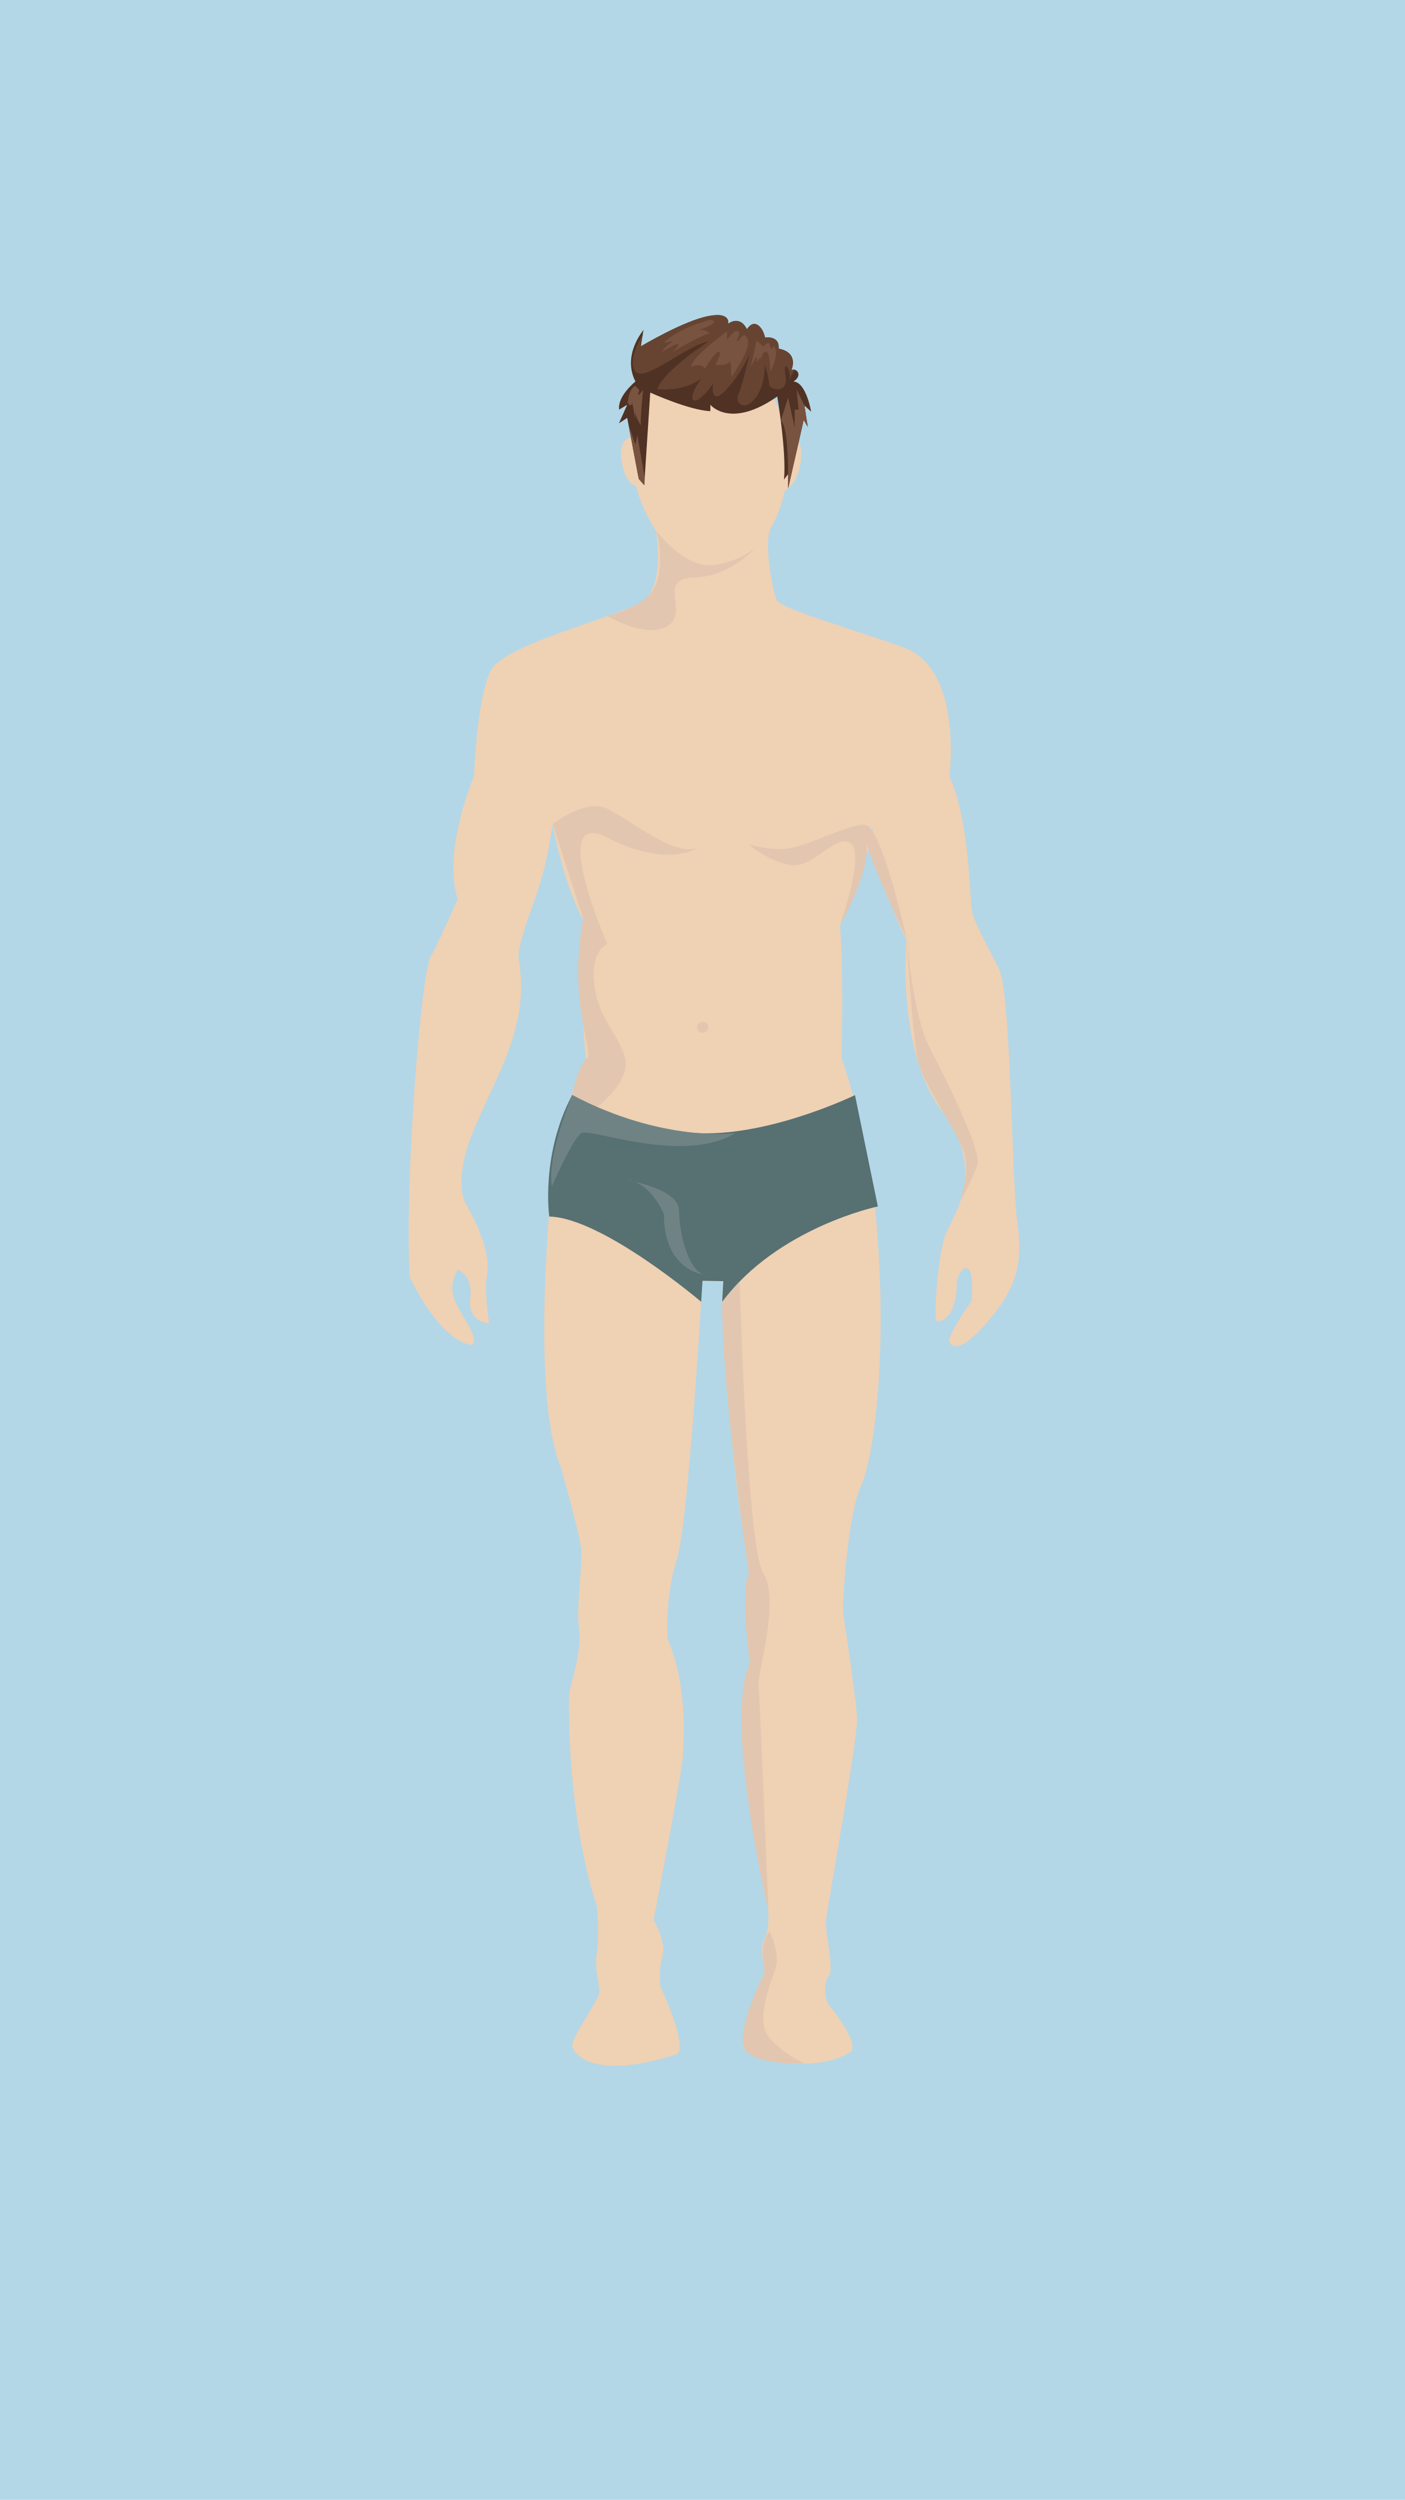 <?xml version="1.0" encoding="utf-8"?>
<!-- Generator: Adobe Illustrator 22.1.0, SVG Export Plug-In . SVG Version: 6.00 Build 0)  -->
<svg version="1.1" id="Layer_1" xmlns="http://www.w3.org/2000/svg" xmlns:xlink="http://www.w3.org/1999/xlink" x="0px" y="0px"
	 viewBox="0 0 750 1334" style="enable-background:new 0 0 750 1334;" xml:space="preserve">
<style type="text/css">
	.st0{fill:#B3D7E7;}
	.st1{fill:#EFD1B4;}
	.st2{fill:#E2C6AF;}
	.st3{fill:#577072;}
	.st4{fill:#6F8384;}
	.st5{fill:#4F3224;}
	.st6{fill:#674431;}
	.st7{fill:#795441;}
	.st8{fill:#785340;}
</style>
<g>
	<g id="Layer_2_1_">
		<g id="bg2">
			<g id="Boy_Body">
				<rect class="st0" width="750" height="1334"/>
				<g id="Boy">
					<g id="Boy-2">
						<g id="boy_body-2">
							<path class="st1" d="M543,651.9c-2.9-21.3-3.4-121.4-9.5-134.2c-6.1-12.8-13.8-25.4-14.8-32.5s-1.5-49-11.9-70.8
								c0,0,7.5-57.5-24.5-68.9s-66.1-20.9-67.8-25.4s-6.7-27.7-3.5-37.3l0,0c3.7-6.5,6.3-13.5,7.9-20.8c7-4.3,9.2-13.8,8.7-22
								s-8.7-6.6-8.7-6.6c-3.2-34.4-26.6-38.7-44.5-36.7c-39.4,4.5-33.1,38.9-33.1,38.9c-8.7-6.7-10,5.5-10,5.5
								c1.1,17.4,8.2,18.3,8.2,18.3c2.2,8.5,5.9,16.6,10.7,24c0.1,0.5,4.9,29.2-7.1,37.4s-73.1,22.5-80.9,36.7
								c-7.7,14.2-9.2,56.8-9.2,56.8s-17,39.4-8.7,65.5c0,0-11.8,26.9-14,29.8c-5.8,7.3-14.5,126.4-11.6,171.8
								c0,0,14.5,32.1,32,36.2c0,0,5.8,1.1-0.7-10.5c-6.5-11.7-12.1-17-5.8-29.5c0,0,8.4,2.3,6.8,15.3s10.1,13.3,10.1,13.3
								s-2.4-16-1.5-23.1c1-7.1,2.9-15.9-10.7-40.3c0,0-8.2-11.3,4.6-41.3s29.8-55.7,23.2-90.7c0,0-0.7-5,7.9-28.4
								c5.1-13.7,8.5-27.9,10.3-42.4c0,0,6.5,33.2,16.2,50.4c0,0-1.2,59.3,1.9,74.9c0,0-21.3,47.2-18.6,68c0,0-11.4,109.5,4.8,149.1
								c0,0,9.7,34.1,10.9,43.1s-2.7,31.2-1,43.8s-4.9,30-5.3,35s-1,64.4,14.8,112.9c0,0,1.5,15.8,0,25.2s1.9,17,1.2,21.3
								c-0.7,4.3-15,24-14.3,28.2s11.1,18.6,55.5,4.4c0,0,7.8-0.2-8.5-36.4c0,0-1-9.2,1.2-16.3c2.2-7.1-4.8-19-4.8-19
								s15.5-80.2,15.7-88.2s2.9-35.3-8.2-61.8c0,0-1.7-21.3,4.9-42.4c6.5-21.1,13.6-148.4,13.6-148.4L386,684
								c0,0,2.4,100.8,13.7,148c11.3,47.2-2.5,56.3-3,71.7c-0.5,15.3-4.1,27,12.8,109.3c0,0,2.2,14.7-1.2,21.1
								c-3.4,6.4,0,14.9-0.2,18.6s-14,34-10.9,40.5s40,13.7,57.3,1.4c0,0,4.7-4.1-12.8-25.7c0,0-3.1-9.6,0.5-14s-2.2-23.4-1.2-30.9
								c1-7.6,16.7-95.3,16.5-106.5s-7.3-54-7.5-58.6s2.4-50.2,9.7-66.2c7.3-16,15.5-79,6.3-158.5c0,0-6-38.7-16.7-69.4
								c0,0,1-55-1-70.8c0,0,18.4-42.4,17.2-53.4c0,0,6.3,39.2,18.4,60.9c0,0-5.6,58.9,18.9,91.4s6.1,55.2,1.9,66s-6.3,45.1-4.8,46
								s10.9-0.7,10.9-21.3c0,0,1.9-7.8,5.6-6.7s2.2,17.4,2.2,17.4s-13.3,18.8-11.9,21.8s6.3,6.2,21.5-11.9S546,673.2,543,651.9z"/>
							<path class="st2" d="M350.4,283.3c0,0,15.1,20.4,30.8,18.2s22.8-10.1,22.8-10.1s-13.4,16.3-33.5,16.8s-2.6,18.3-13.9,25.7
								s-32.4-5.2-32.4-5.2s14.4-3.4,21.8-10.6C353.8,310.7,353.4,294.2,350.4,283.3z"/>
							<path class="st2" d="M295.1,439.8c0,0,17.3-13.8,29.1-8.2s35.6,25.7,47.9,20.9c0,0-15.6,11-47.9-5.5
								c-32.2-16.5,0,56.8,0,56.8s-9,3-7,21.4c2,18.3,12.8,26.3,16.4,39.1S318.4,591,318.4,591l-13-6.6c0,0,3.3-16.6,7.8-19.3
								s-10.4-29.8-1.9-74.9L295.1,439.8z"/>
							<ellipse class="st2" cx="375.1" cy="548.2" rx="3" ry="2.9"/>
							<path class="st2" d="M399.8,450.6c6.3,1.9,12.8,2.7,19.4,2.4c10.3-0.6,33.6-13.4,42.6-12.8s22.2,61,22.2,61
								s-21.5-45.1-22.8-56.7c0,0,8.1,11.5-12.8,49.1c0,0,13.6-37.8,5.6-43.6c-8-5.8-20,14.4-32.9,11.5
								C413.2,459.7,405.9,455.9,399.8,450.6z"/>
							<path class="st2" d="M386.1,683.7l8.5-7.1c0,0,3.9,149.7,12.9,163.1s-3.2,53.8-2.6,59.2s5.3,120.9,5.3,120.9
								s-24.1-102-9.9-132.5c0,0-5.5-38.1-0.6-47.6C399.8,839.7,382.2,721.4,386.1,683.7z"/>
							<path class="st2" d="M410.9,1030.9c0,0,5.7,11.6,3.1,19.6s-11.4,28.1-3.1,37.3c5.2,5.7,11.6,10.2,18.6,13.3
								c0,0-27.6,1.3-32.2-8.1s10.9-40.5,10.9-40.5S404.5,1036.4,410.9,1030.9z"/>
							<path class="st2" d="M484,501.2c0,0,3.6,41.7,12,57.5s27.8,55,25.8,62.3s-9.3,20.1-9.3,20.1s6-17,1.5-28
								s-20.8-34.6-23.8-46.2S484,501.2,484,501.2z"/>
						</g>
						<path class="st3" d="M305.4,584.4c0,0,35.5,20.8,72.7,20.4s78.3-20.4,78.3-20.4l12.2,59.4c0,0-53.3,11.1-83.1,50.9l0.6-11
							l-11.1-0.2l-0.7,11.2c0,0-52.8-44.9-81.1-45.5C293.2,649.2,288.5,616.3,305.4,584.4z"/>
						<path class="st4" d="M333.6,629.6c0,0,28.8,4.4,28.9,16.4s4.6,30.6,12.7,34.1c0,0-20.9-2.5-20.8-32.2
							C354.3,647.9,347.4,630.2,333.6,629.6z"/>
						<path class="st4" d="M294.6,633.1c0,0,11-25.4,15.7-28.4s54.1,16.9,82.2,0c0,0-38.5,5.2-87.1-20.4
							C305.4,584.4,291.8,616.7,294.6,633.1z"/>
					</g>
					<path class="st5" d="M339.2,203.6c0,0-9.7,7.7-8.7,15l4.3-2.6l-4.4,9.9l4.4-2.9l5.5,29.1l0.7,3.5l2.9,3.3l3.2-49.4
						c0,0,20.9,9.5,32.1,9.9V216c0,0,10.5,13.2,35.7-4.4c0,0,5,29.3,3.6,44.3l2.2-2.9v7.7l7.7-33.8l0.6-2.8l2.2,3.7l-1.8-11.4
						l3.6,3.3c0,0-2.6-15.7-9.4-16.1c5-3.3,1.8-7.3-1.1-6.2c0,0,4.3-9.2-6.9-11.4c0,0,1.4-6.6-7.2-5.9c0,0-4-12.8-9.7-4.4
						c0,0-3.6-7.6-10.1-2.9c0,0,2.2-6.3-10.5-4.1s-36,16.1-36,16.1l1.4-8.8C343.6,176.2,331.9,189.3,339.2,203.6z"/>
					<path class="st6" d="M343.2,178.4c0,0-8.8,13.6-4,19.8s27.4-14.1,39.3-16.1c0,0-23.6,15.1-27.8,25.6c0,0,14.1,1.8,24-6
						c-9.2,11.7-5.2,18.7,6.1,2.9c-0.9,3.3-0.7,11.9,7.4,2.8c4.9-5.5,8.9-11.8,11.9-18.5c0,0-3.5,15.9-5.8,21.2s2.9,9.5,8.7,2.6
						c5.8-6.9,5.2-18.5,5.2-18.5s2.5,8.2,2.3,10.8s10.3,6.2,8.8-4.2s3.1-3.3,2.2,1.6l2.6-5l-1.7,0.1c0,0,4-9-6.8-11.4
						c0,0,0.7-7.1-7.2-5.9c-0.7-4.6-5.2-11.2-9.7-4.4c0,0-2.9-7.9-10.1-2.9c0,0,4.1-16.7-46.5,12
						C342.1,184.9,341.8,182.6,343.2,178.4z"/>
					<path class="st7" d="M339.1,205.9l2.2,2.2c-0.9,2.8-1.3,4.2,2,0c0,0-1.8,17.2-1.1,18.9c0,0-2.9-3.8-3.1-7.5v4.2l-1.5-8.4
						l-1.3,1.2l-1.3-1.6C335.1,214.9,335.6,207.4,339.1,205.9z"/>
					<path class="st8" d="M378.9,170.7c0,0-16.6,4.2-24.7,12.3l5.4-1.1c0,0-4.7,2.9-6.3,5.9c0,0,6.7-4.2,8.5-4.2s-2.9,4.2-2.9,4.2
						s15.9-9.3,20-9.9c-1.7-1.4-3.9-2.1-6.1-1.8C380.7,173.8,383.6,170.9,378.9,170.7z"/>
					<path class="st8" d="M388,176.9c0,0-19,13.7-19,18.8c0,0,5.3-2.2,7.2,1c0,0,6-9.6,7.7-9s-2.2,7-2.2,7s6.3,0.7,7.5-1.5
						s1.2,8,1.2,8s10.8-14.9,8.7-20.2c-2.2-5.4-4.3,1.5-5.5,1s2.2-3.4,0.5-5.1s-6,4.4-6,4.4v-4.4H388z"/>
					<path class="st8" d="M403.9,181.8l-3.1,13.7l3.1-5.4v3.2l2.2-2.9v1.8c0,0,0.7-4.9,2.9-4.5c2.2,0.4,2.2,10.7,2.2,10.7
						s4.6-9,2.6-12.4c-1.9-3.4-0.5,0.2-1.7,0.2s-1-3.2-1.9-3.2s-2.7,1.9-2.7,1.9L403.9,181.8z"/>
					<path class="st8" d="M416.8,224.5l3.9-12.3l3.5,15.9v-9.5h2.1l-1-10.5l4.1,8.3l1.8,11.4l-2.2-3.7l-8.3,36.6V253
						C420.7,253,420.9,227.1,416.8,224.5z"/>
					<polygon class="st8" points="335.6,226.9 339.2,237.4 340.2,232.2 344.2,255.2 343.9,258.9 341,255.6 					"/>
				</g>
			</g>
		</g>
	</g>
</g>
</svg>
